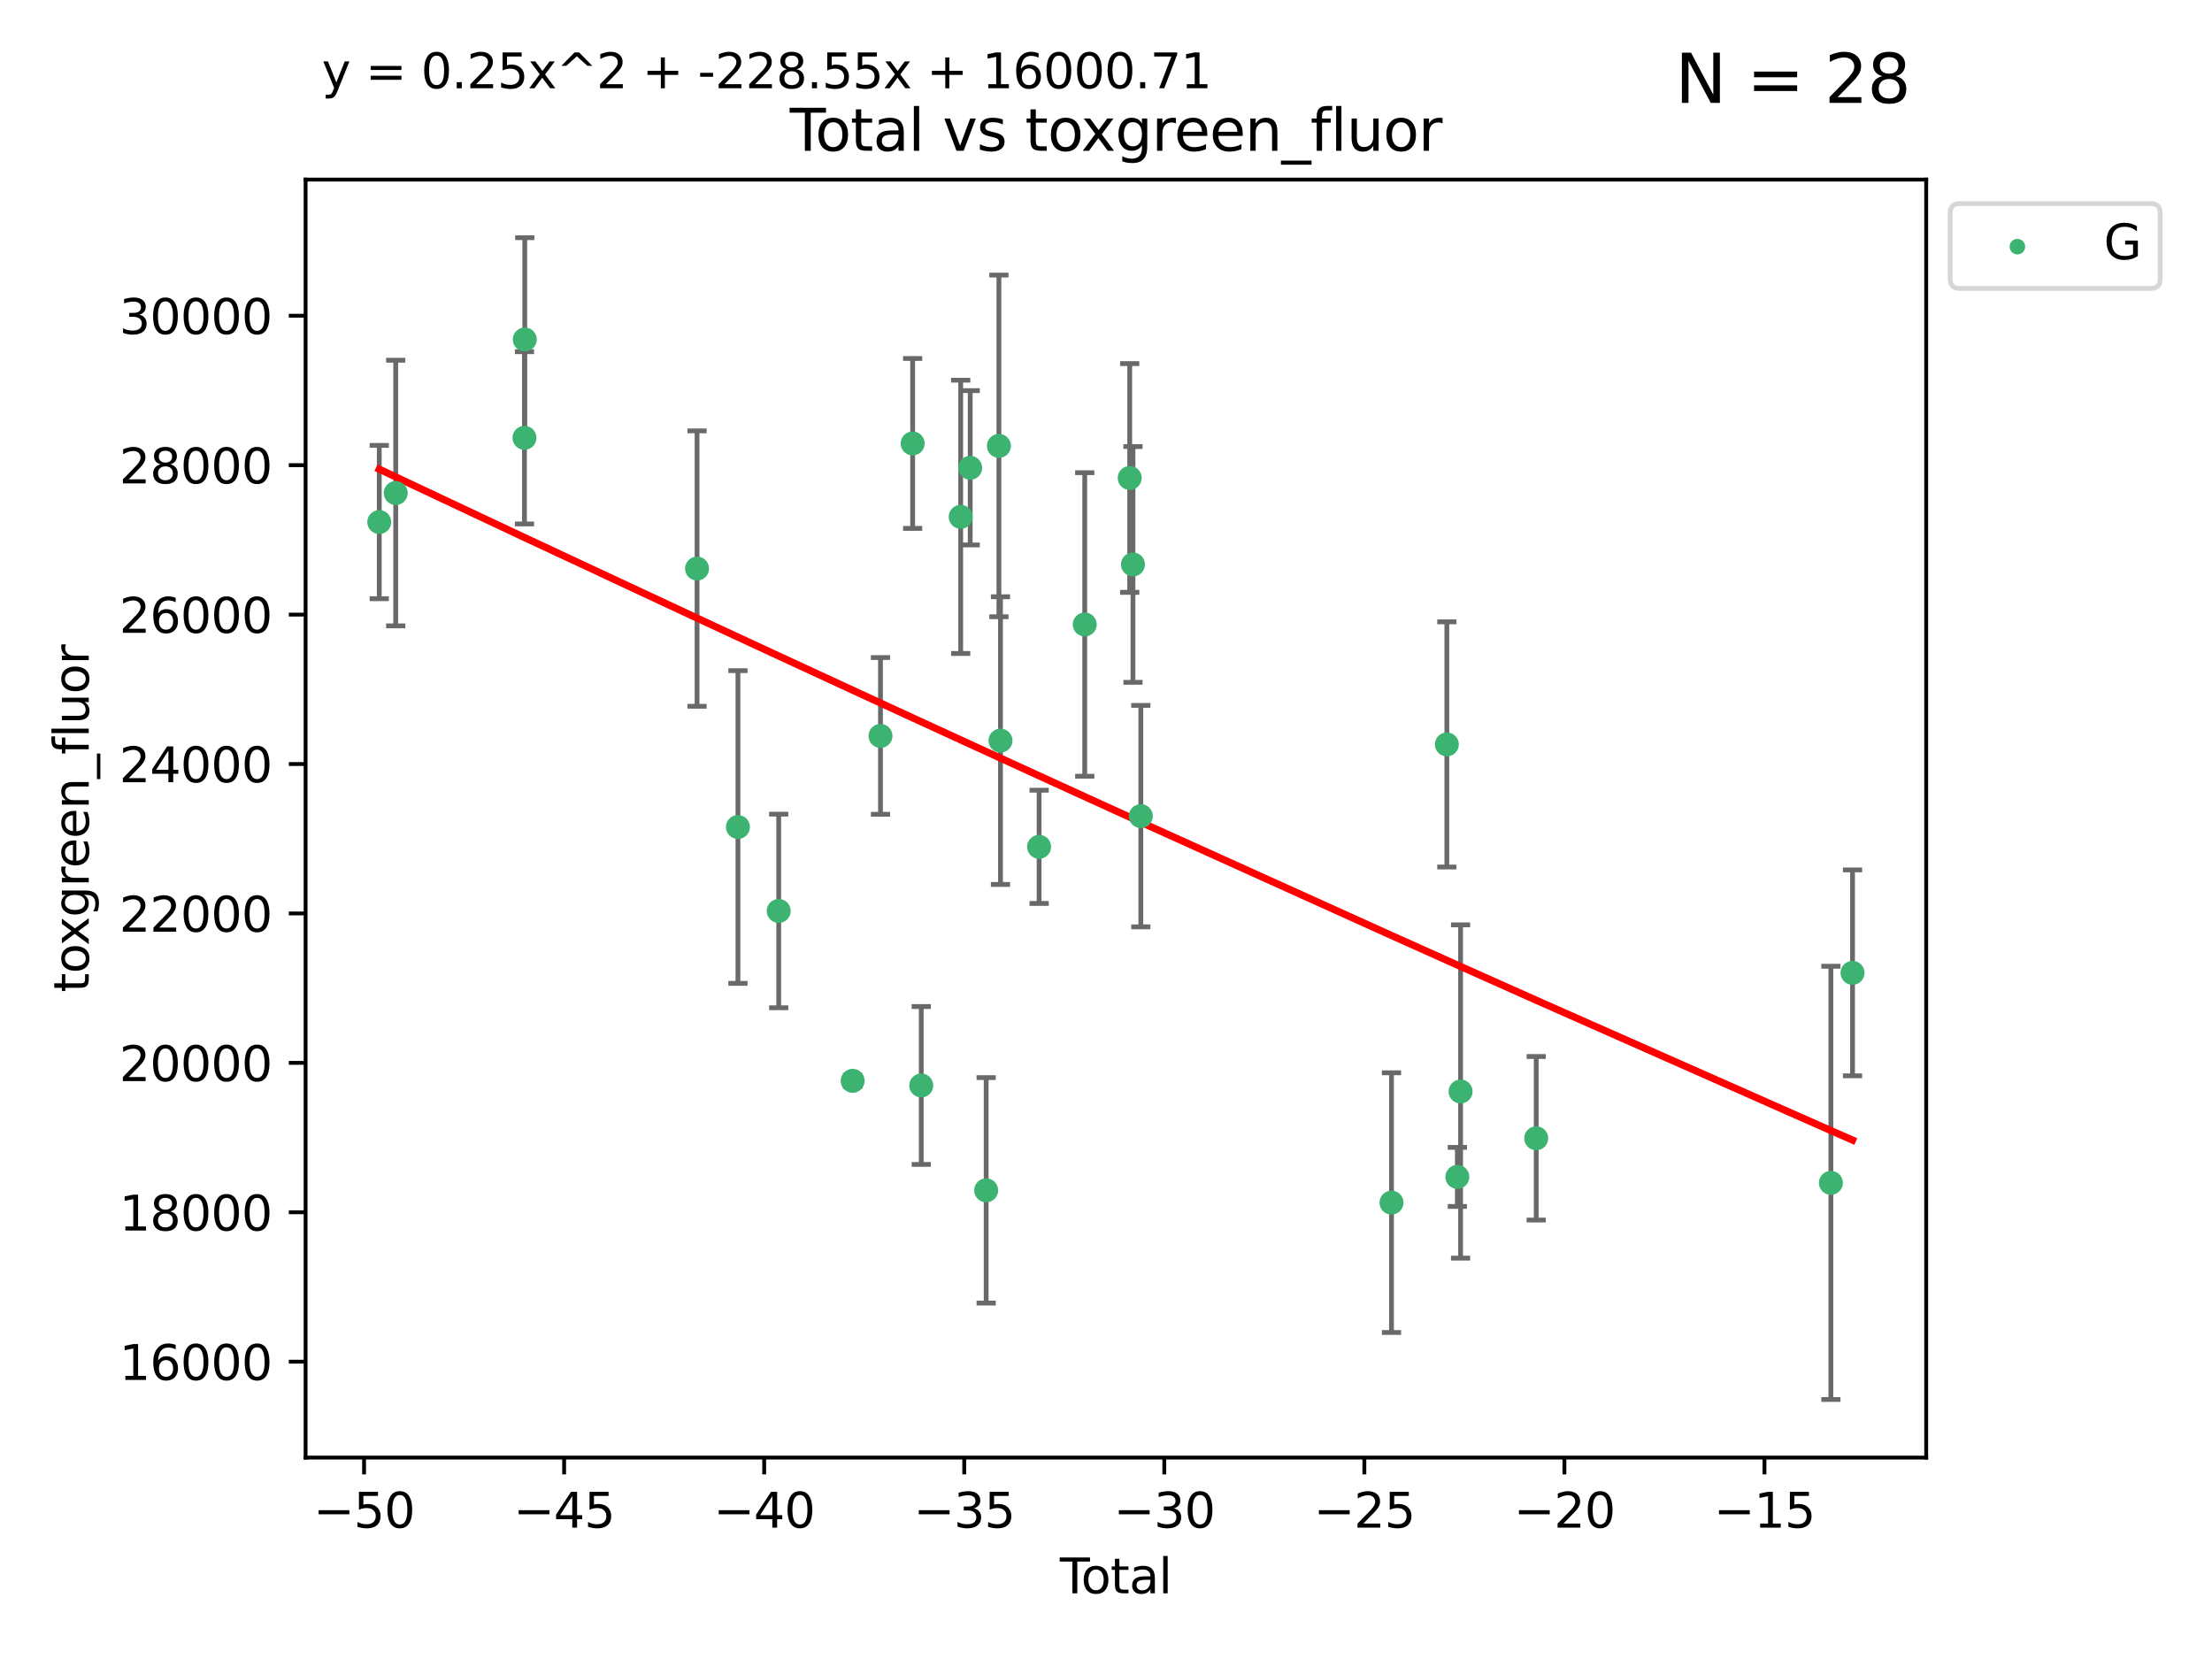 <?xml version="1.0" encoding="utf-8" standalone="no"?>
<!DOCTYPE svg PUBLIC "-//W3C//DTD SVG 1.1//EN"
  "http://www.w3.org/Graphics/SVG/1.1/DTD/svg11.dtd">
<svg xmlns:xlink="http://www.w3.org/1999/xlink" width="460.8pt" height="345.6pt" viewBox="0 0 460.8 345.6" xmlns="http://www.w3.org/2000/svg" version="1.1">
 <defs>
  <style type="text/css">*{stroke-linejoin: round; stroke-linecap: butt}</style>
 </defs>
 <g id="figure_1">
  <g id="patch_1">
   <path d="M 0 345.6 
L 460.8 345.6 
L 460.8 0 
L 0 0 
z
" style="fill: #ffffff"/>
  </g>
  <g id="axes_1">
   <g id="patch_2">
    <path d="M 63.661 303.64 
L 401.26 303.64 
L 401.26 37.411 
L 63.661 37.411 
z
" style="fill: #ffffff"/>
   </g>
   <g id="PathCollection_1">
    <defs>
     <path id="m635a82f7ab" d="M 0 1.118 
C 0.297 1.118 0.581 1 0.791 0.791 
C 1 0.581 1.118 0.297 1.118 0 
C 1.118 -0.297 1 -0.581 0.791 -0.791 
C 0.581 -1 0.297 -1.118 0 -1.118 
C -0.297 -1.118 -0.581 -1 -0.791 -0.791 
C -1 -0.581 -1.118 -0.297 -1.118 0 
C -1.118 0.297 -1 0.581 -0.791 0.791 
C -0.581 1 -0.297 1.118 0 1.118 
z
" style="stroke: #3cb371"/>
    </defs>
    <g clip-path="url(#pda24307e42)">
     <use xlink:href="#m635a82f7ab" x="79.007" y="108.753" style="fill: #3cb371; stroke: #3cb371"/>
     <use xlink:href="#m635a82f7ab" x="82.436" y="102.708" style="fill: #3cb371; stroke: #3cb371"/>
     <use xlink:href="#m635a82f7ab" x="109.256" y="91.207" style="fill: #3cb371; stroke: #3cb371"/>
     <use xlink:href="#m635a82f7ab" x="109.321" y="70.717" style="fill: #3cb371; stroke: #3cb371"/>
     <use xlink:href="#m635a82f7ab" x="145.208" y="118.444" style="fill: #3cb371; stroke: #3cb371"/>
     <use xlink:href="#m635a82f7ab" x="153.727" y="172.282" style="fill: #3cb371; stroke: #3cb371"/>
     <use xlink:href="#m635a82f7ab" x="162.219" y="189.771" style="fill: #3cb371; stroke: #3cb371"/>
     <use xlink:href="#m635a82f7ab" x="177.625" y="225.155" style="fill: #3cb371; stroke: #3cb371"/>
     <use xlink:href="#m635a82f7ab" x="183.421" y="153.307" style="fill: #3cb371; stroke: #3cb371"/>
     <use xlink:href="#m635a82f7ab" x="190.121" y="92.379" style="fill: #3cb371; stroke: #3cb371"/>
     <use xlink:href="#m635a82f7ab" x="191.914" y="226.125" style="fill: #3cb371; stroke: #3cb371"/>
     <use xlink:href="#m635a82f7ab" x="200.13" y="107.663" style="fill: #3cb371; stroke: #3cb371"/>
     <use xlink:href="#m635a82f7ab" x="202.111" y="97.452" style="fill: #3cb371; stroke: #3cb371"/>
     <use xlink:href="#m635a82f7ab" x="205.436" y="247.969" style="fill: #3cb371; stroke: #3cb371"/>
     <use xlink:href="#m635a82f7ab" x="208.092" y="92.888" style="fill: #3cb371; stroke: #3cb371"/>
     <use xlink:href="#m635a82f7ab" x="208.419" y="154.282" style="fill: #3cb371; stroke: #3cb371"/>
     <use xlink:href="#m635a82f7ab" x="216.463" y="176.409" style="fill: #3cb371; stroke: #3cb371"/>
     <use xlink:href="#m635a82f7ab" x="225.971" y="130.087" style="fill: #3cb371; stroke: #3cb371"/>
     <use xlink:href="#m635a82f7ab" x="235.339" y="99.57" style="fill: #3cb371; stroke: #3cb371"/>
     <use xlink:href="#m635a82f7ab" x="236.018" y="117.582" style="fill: #3cb371; stroke: #3cb371"/>
     <use xlink:href="#m635a82f7ab" x="237.656" y="170.012" style="fill: #3cb371; stroke: #3cb371"/>
     <use xlink:href="#m635a82f7ab" x="289.872" y="250.528" style="fill: #3cb371; stroke: #3cb371"/>
     <use xlink:href="#m635a82f7ab" x="301.406" y="155.076" style="fill: #3cb371; stroke: #3cb371"/>
     <use xlink:href="#m635a82f7ab" x="303.593" y="245.17" style="fill: #3cb371; stroke: #3cb371"/>
     <use xlink:href="#m635a82f7ab" x="304.266" y="227.377" style="fill: #3cb371; stroke: #3cb371"/>
     <use xlink:href="#m635a82f7ab" x="320.021" y="237.125" style="fill: #3cb371; stroke: #3cb371"/>
     <use xlink:href="#m635a82f7ab" x="381.406" y="246.414" style="fill: #3cb371; stroke: #3cb371"/>
     <use xlink:href="#m635a82f7ab" x="385.915" y="202.666" style="fill: #3cb371; stroke: #3cb371"/>
    </g>
   </g>
   <g id="matplotlib.axis_1">
    <g id="xtick_1">
     <g id="line2d_1">
      <defs>
       <path id="me9c5620daa" d="M 0 0 
L 0 3.5 
" style="stroke: #000000; stroke-width: 0.8"/>
      </defs>
      <g>
       <use xlink:href="#me9c5620daa" x="75.842" y="303.64" style="stroke: #000000; stroke-width: 0.8"/>
      </g>
     </g>
     <g id="text_1">
      <!-- −50 -->
      <g transform="translate(65.289 318.238)scale(0.1 -0.1)">
       <defs>
        <path id="DejaVuSans-2212" d="M 678 2272 
L 4684 2272 
L 4684 1741 
L 678 1741 
L 678 2272 
z
" transform="scale(0.016)"/>
        <path id="DejaVuSans-35" d="M 691 4666 
L 3169 4666 
L 3169 4134 
L 1269 4134 
L 1269 2991 
Q 1406 3038 1543 3061 
Q 1681 3084 1819 3084 
Q 2600 3084 3056 2656 
Q 3513 2228 3513 1497 
Q 3513 744 3044 326 
Q 2575 -91 1722 -91 
Q 1428 -91 1123 -41 
Q 819 9 494 109 
L 494 744 
Q 775 591 1075 516 
Q 1375 441 1709 441 
Q 2250 441 2565 725 
Q 2881 1009 2881 1497 
Q 2881 1984 2565 2268 
Q 2250 2553 1709 2553 
Q 1456 2553 1204 2497 
Q 953 2441 691 2322 
L 691 4666 
z
" transform="scale(0.016)"/>
        <path id="DejaVuSans-30" d="M 2034 4250 
Q 1547 4250 1301 3770 
Q 1056 3291 1056 2328 
Q 1056 1369 1301 889 
Q 1547 409 2034 409 
Q 2525 409 2770 889 
Q 3016 1369 3016 2328 
Q 3016 3291 2770 3770 
Q 2525 4250 2034 4250 
z
M 2034 4750 
Q 2819 4750 3233 4129 
Q 3647 3509 3647 2328 
Q 3647 1150 3233 529 
Q 2819 -91 2034 -91 
Q 1250 -91 836 529 
Q 422 1150 422 2328 
Q 422 3509 836 4129 
Q 1250 4750 2034 4750 
z
" transform="scale(0.016)"/>
       </defs>
       <use xlink:href="#DejaVuSans-2212"/>
       <use xlink:href="#DejaVuSans-35" x="83.789"/>
       <use xlink:href="#DejaVuSans-30" x="147.412"/>
      </g>
     </g>
    </g>
    <g id="xtick_2">
     <g id="line2d_2">
      <g>
       <use xlink:href="#me9c5620daa" x="117.517" y="303.64" style="stroke: #000000; stroke-width: 0.8"/>
      </g>
     </g>
     <g id="text_2">
      <!-- −45 -->
      <g transform="translate(106.965 318.238)scale(0.1 -0.1)">
       <defs>
        <path id="DejaVuSans-34" d="M 2419 4116 
L 825 1625 
L 2419 1625 
L 2419 4116 
z
M 2253 4666 
L 3047 4666 
L 3047 1625 
L 3713 1625 
L 3713 1100 
L 3047 1100 
L 3047 0 
L 2419 0 
L 2419 1100 
L 313 1100 
L 313 1709 
L 2253 4666 
z
" transform="scale(0.016)"/>
       </defs>
       <use xlink:href="#DejaVuSans-2212"/>
       <use xlink:href="#DejaVuSans-34" x="83.789"/>
       <use xlink:href="#DejaVuSans-35" x="147.412"/>
      </g>
     </g>
    </g>
    <g id="xtick_3">
     <g id="line2d_3">
      <g>
       <use xlink:href="#me9c5620daa" x="159.193" y="303.64" style="stroke: #000000; stroke-width: 0.8"/>
      </g>
     </g>
     <g id="text_3">
      <!-- −40 -->
      <g transform="translate(148.641 318.238)scale(0.1 -0.1)">
       <use xlink:href="#DejaVuSans-2212"/>
       <use xlink:href="#DejaVuSans-34" x="83.789"/>
       <use xlink:href="#DejaVuSans-30" x="147.412"/>
      </g>
     </g>
    </g>
    <g id="xtick_4">
     <g id="line2d_4">
      <g>
       <use xlink:href="#me9c5620daa" x="200.868" y="303.64" style="stroke: #000000; stroke-width: 0.8"/>
      </g>
     </g>
     <g id="text_4">
      <!-- −35 -->
      <g transform="translate(190.316 318.238)scale(0.1 -0.1)">
       <defs>
        <path id="DejaVuSans-33" d="M 2597 2516 
Q 3050 2419 3304 2112 
Q 3559 1806 3559 1356 
Q 3559 666 3084 287 
Q 2609 -91 1734 -91 
Q 1441 -91 1130 -33 
Q 819 25 488 141 
L 488 750 
Q 750 597 1062 519 
Q 1375 441 1716 441 
Q 2309 441 2620 675 
Q 2931 909 2931 1356 
Q 2931 1769 2642 2001 
Q 2353 2234 1838 2234 
L 1294 2234 
L 1294 2753 
L 1863 2753 
Q 2328 2753 2575 2939 
Q 2822 3125 2822 3475 
Q 2822 3834 2567 4026 
Q 2313 4219 1838 4219 
Q 1578 4219 1281 4162 
Q 984 4106 628 3988 
L 628 4550 
Q 988 4650 1302 4700 
Q 1616 4750 1894 4750 
Q 2613 4750 3031 4423 
Q 3450 4097 3450 3541 
Q 3450 3153 3228 2886 
Q 3006 2619 2597 2516 
z
" transform="scale(0.016)"/>
       </defs>
       <use xlink:href="#DejaVuSans-2212"/>
       <use xlink:href="#DejaVuSans-33" x="83.789"/>
       <use xlink:href="#DejaVuSans-35" x="147.412"/>
      </g>
     </g>
    </g>
    <g id="xtick_5">
     <g id="line2d_5">
      <g>
       <use xlink:href="#me9c5620daa" x="242.544" y="303.64" style="stroke: #000000; stroke-width: 0.8"/>
      </g>
     </g>
     <g id="text_5">
      <!-- −30 -->
      <g transform="translate(231.992 318.238)scale(0.1 -0.1)">
       <use xlink:href="#DejaVuSans-2212"/>
       <use xlink:href="#DejaVuSans-33" x="83.789"/>
       <use xlink:href="#DejaVuSans-30" x="147.412"/>
      </g>
     </g>
    </g>
    <g id="xtick_6">
     <g id="line2d_6">
      <g>
       <use xlink:href="#me9c5620daa" x="284.22" y="303.64" style="stroke: #000000; stroke-width: 0.8"/>
      </g>
     </g>
     <g id="text_6">
      <!-- −25 -->
      <g transform="translate(273.667 318.238)scale(0.1 -0.1)">
       <defs>
        <path id="DejaVuSans-32" d="M 1228 531 
L 3431 531 
L 3431 0 
L 469 0 
L 469 531 
Q 828 903 1448 1529 
Q 2069 2156 2228 2338 
Q 2531 2678 2651 2914 
Q 2772 3150 2772 3378 
Q 2772 3750 2511 3984 
Q 2250 4219 1831 4219 
Q 1534 4219 1204 4116 
Q 875 4013 500 3803 
L 500 4441 
Q 881 4594 1212 4672 
Q 1544 4750 1819 4750 
Q 2544 4750 2975 4387 
Q 3406 4025 3406 3419 
Q 3406 3131 3298 2873 
Q 3191 2616 2906 2266 
Q 2828 2175 2409 1742 
Q 1991 1309 1228 531 
z
" transform="scale(0.016)"/>
       </defs>
       <use xlink:href="#DejaVuSans-2212"/>
       <use xlink:href="#DejaVuSans-32" x="83.789"/>
       <use xlink:href="#DejaVuSans-35" x="147.412"/>
      </g>
     </g>
    </g>
    <g id="xtick_7">
     <g id="line2d_7">
      <g>
       <use xlink:href="#me9c5620daa" x="325.895" y="303.64" style="stroke: #000000; stroke-width: 0.8"/>
      </g>
     </g>
     <g id="text_7">
      <!-- −20 -->
      <g transform="translate(315.343 318.238)scale(0.1 -0.1)">
       <use xlink:href="#DejaVuSans-2212"/>
       <use xlink:href="#DejaVuSans-32" x="83.789"/>
       <use xlink:href="#DejaVuSans-30" x="147.412"/>
      </g>
     </g>
    </g>
    <g id="xtick_8">
     <g id="line2d_8">
      <g>
       <use xlink:href="#me9c5620daa" x="367.571" y="303.64" style="stroke: #000000; stroke-width: 0.8"/>
      </g>
     </g>
     <g id="text_8">
      <!-- −15 -->
      <g transform="translate(357.018 318.238)scale(0.1 -0.1)">
       <defs>
        <path id="DejaVuSans-31" d="M 794 531 
L 1825 531 
L 1825 4091 
L 703 3866 
L 703 4441 
L 1819 4666 
L 2450 4666 
L 2450 531 
L 3481 531 
L 3481 0 
L 794 0 
L 794 531 
z
" transform="scale(0.016)"/>
       </defs>
       <use xlink:href="#DejaVuSans-2212"/>
       <use xlink:href="#DejaVuSans-31" x="83.789"/>
       <use xlink:href="#DejaVuSans-35" x="147.412"/>
      </g>
     </g>
    </g>
    <g id="text_9">
     <!-- Total -->
     <g transform="translate(220.784 331.917)scale(0.1 -0.1)">
      <defs>
       <path id="DejaVuSans-54" d="M -19 4666 
L 3928 4666 
L 3928 4134 
L 2272 4134 
L 2272 0 
L 1638 0 
L 1638 4134 
L -19 4134 
L -19 4666 
z
" transform="scale(0.016)"/>
       <path id="DejaVuSans-6f" d="M 1959 3097 
Q 1497 3097 1228 2736 
Q 959 2375 959 1747 
Q 959 1119 1226 758 
Q 1494 397 1959 397 
Q 2419 397 2687 759 
Q 2956 1122 2956 1747 
Q 2956 2369 2687 2733 
Q 2419 3097 1959 3097 
z
M 1959 3584 
Q 2709 3584 3137 3096 
Q 3566 2609 3566 1747 
Q 3566 888 3137 398 
Q 2709 -91 1959 -91 
Q 1206 -91 779 398 
Q 353 888 353 1747 
Q 353 2609 779 3096 
Q 1206 3584 1959 3584 
z
" transform="scale(0.016)"/>
       <path id="DejaVuSans-74" d="M 1172 4494 
L 1172 3500 
L 2356 3500 
L 2356 3053 
L 1172 3053 
L 1172 1153 
Q 1172 725 1289 603 
Q 1406 481 1766 481 
L 2356 481 
L 2356 0 
L 1766 0 
Q 1100 0 847 248 
Q 594 497 594 1153 
L 594 3053 
L 172 3053 
L 172 3500 
L 594 3500 
L 594 4494 
L 1172 4494 
z
" transform="scale(0.016)"/>
       <path id="DejaVuSans-61" d="M 2194 1759 
Q 1497 1759 1228 1600 
Q 959 1441 959 1056 
Q 959 750 1161 570 
Q 1363 391 1709 391 
Q 2188 391 2477 730 
Q 2766 1069 2766 1631 
L 2766 1759 
L 2194 1759 
z
M 3341 1997 
L 3341 0 
L 2766 0 
L 2766 531 
Q 2569 213 2275 61 
Q 1981 -91 1556 -91 
Q 1019 -91 701 211 
Q 384 513 384 1019 
Q 384 1609 779 1909 
Q 1175 2209 1959 2209 
L 2766 2209 
L 2766 2266 
Q 2766 2663 2505 2880 
Q 2244 3097 1772 3097 
Q 1472 3097 1187 3025 
Q 903 2953 641 2809 
L 641 3341 
Q 956 3463 1253 3523 
Q 1550 3584 1831 3584 
Q 2591 3584 2966 3190 
Q 3341 2797 3341 1997 
z
" transform="scale(0.016)"/>
       <path id="DejaVuSans-6c" d="M 603 4863 
L 1178 4863 
L 1178 0 
L 603 0 
L 603 4863 
z
" transform="scale(0.016)"/>
      </defs>
      <use xlink:href="#DejaVuSans-54"/>
      <use xlink:href="#DejaVuSans-6f" x="44.084"/>
      <use xlink:href="#DejaVuSans-74" x="105.266"/>
      <use xlink:href="#DejaVuSans-61" x="144.475"/>
      <use xlink:href="#DejaVuSans-6c" x="205.754"/>
     </g>
    </g>
   </g>
   <g id="matplotlib.axis_2">
    <g id="ytick_1">
     <g id="line2d_9">
      <defs>
       <path id="m18ad0f8d1d" d="M 0 0 
L -3.5 0 
" style="stroke: #000000; stroke-width: 0.8"/>
      </defs>
      <g>
       <use xlink:href="#m18ad0f8d1d" x="63.661" y="283.667" style="stroke: #000000; stroke-width: 0.8"/>
      </g>
     </g>
     <g id="text_10">
      <!-- 16000 -->
      <g transform="translate(24.849 287.466)scale(0.1 -0.1)">
       <defs>
        <path id="DejaVuSans-36" d="M 2113 2584 
Q 1688 2584 1439 2293 
Q 1191 2003 1191 1497 
Q 1191 994 1439 701 
Q 1688 409 2113 409 
Q 2538 409 2786 701 
Q 3034 994 3034 1497 
Q 3034 2003 2786 2293 
Q 2538 2584 2113 2584 
z
M 3366 4563 
L 3366 3988 
Q 3128 4100 2886 4159 
Q 2644 4219 2406 4219 
Q 1781 4219 1451 3797 
Q 1122 3375 1075 2522 
Q 1259 2794 1537 2939 
Q 1816 3084 2150 3084 
Q 2853 3084 3261 2657 
Q 3669 2231 3669 1497 
Q 3669 778 3244 343 
Q 2819 -91 2113 -91 
Q 1303 -91 875 529 
Q 447 1150 447 2328 
Q 447 3434 972 4092 
Q 1497 4750 2381 4750 
Q 2619 4750 2861 4703 
Q 3103 4656 3366 4563 
z
" transform="scale(0.016)"/>
       </defs>
       <use xlink:href="#DejaVuSans-31"/>
       <use xlink:href="#DejaVuSans-36" x="63.623"/>
       <use xlink:href="#DejaVuSans-30" x="127.246"/>
       <use xlink:href="#DejaVuSans-30" x="190.869"/>
       <use xlink:href="#DejaVuSans-30" x="254.492"/>
      </g>
     </g>
    </g>
    <g id="ytick_2">
     <g id="line2d_10">
      <g>
       <use xlink:href="#m18ad0f8d1d" x="63.661" y="252.539" style="stroke: #000000; stroke-width: 0.8"/>
      </g>
     </g>
     <g id="text_11">
      <!-- 18000 -->
      <g transform="translate(24.849 256.339)scale(0.1 -0.1)">
       <defs>
        <path id="DejaVuSans-38" d="M 2034 2216 
Q 1584 2216 1326 1975 
Q 1069 1734 1069 1313 
Q 1069 891 1326 650 
Q 1584 409 2034 409 
Q 2484 409 2743 651 
Q 3003 894 3003 1313 
Q 3003 1734 2745 1975 
Q 2488 2216 2034 2216 
z
M 1403 2484 
Q 997 2584 770 2862 
Q 544 3141 544 3541 
Q 544 4100 942 4425 
Q 1341 4750 2034 4750 
Q 2731 4750 3128 4425 
Q 3525 4100 3525 3541 
Q 3525 3141 3298 2862 
Q 3072 2584 2669 2484 
Q 3125 2378 3379 2068 
Q 3634 1759 3634 1313 
Q 3634 634 3220 271 
Q 2806 -91 2034 -91 
Q 1263 -91 848 271 
Q 434 634 434 1313 
Q 434 1759 690 2068 
Q 947 2378 1403 2484 
z
M 1172 3481 
Q 1172 3119 1398 2916 
Q 1625 2713 2034 2713 
Q 2441 2713 2670 2916 
Q 2900 3119 2900 3481 
Q 2900 3844 2670 4047 
Q 2441 4250 2034 4250 
Q 1625 4250 1398 4047 
Q 1172 3844 1172 3481 
z
" transform="scale(0.016)"/>
       </defs>
       <use xlink:href="#DejaVuSans-31"/>
       <use xlink:href="#DejaVuSans-38" x="63.623"/>
       <use xlink:href="#DejaVuSans-30" x="127.246"/>
       <use xlink:href="#DejaVuSans-30" x="190.869"/>
       <use xlink:href="#DejaVuSans-30" x="254.492"/>
      </g>
     </g>
    </g>
    <g id="ytick_3">
     <g id="line2d_11">
      <g>
       <use xlink:href="#m18ad0f8d1d" x="63.661" y="221.412" style="stroke: #000000; stroke-width: 0.8"/>
      </g>
     </g>
     <g id="text_12">
      <!-- 20000 -->
      <g transform="translate(24.849 225.211)scale(0.1 -0.1)">
       <use xlink:href="#DejaVuSans-32"/>
       <use xlink:href="#DejaVuSans-30" x="63.623"/>
       <use xlink:href="#DejaVuSans-30" x="127.246"/>
       <use xlink:href="#DejaVuSans-30" x="190.869"/>
       <use xlink:href="#DejaVuSans-30" x="254.492"/>
      </g>
     </g>
    </g>
    <g id="ytick_4">
     <g id="line2d_12">
      <g>
       <use xlink:href="#m18ad0f8d1d" x="63.661" y="190.285" style="stroke: #000000; stroke-width: 0.8"/>
      </g>
     </g>
     <g id="text_13">
      <!-- 22000 -->
      <g transform="translate(24.849 194.084)scale(0.1 -0.1)">
       <use xlink:href="#DejaVuSans-32"/>
       <use xlink:href="#DejaVuSans-32" x="63.623"/>
       <use xlink:href="#DejaVuSans-30" x="127.246"/>
       <use xlink:href="#DejaVuSans-30" x="190.869"/>
       <use xlink:href="#DejaVuSans-30" x="254.492"/>
      </g>
     </g>
    </g>
    <g id="ytick_5">
     <g id="line2d_13">
      <g>
       <use xlink:href="#m18ad0f8d1d" x="63.661" y="159.157" style="stroke: #000000; stroke-width: 0.8"/>
      </g>
     </g>
     <g id="text_14">
      <!-- 24000 -->
      <g transform="translate(24.849 162.957)scale(0.1 -0.1)">
       <use xlink:href="#DejaVuSans-32"/>
       <use xlink:href="#DejaVuSans-34" x="63.623"/>
       <use xlink:href="#DejaVuSans-30" x="127.246"/>
       <use xlink:href="#DejaVuSans-30" x="190.869"/>
       <use xlink:href="#DejaVuSans-30" x="254.492"/>
      </g>
     </g>
    </g>
    <g id="ytick_6">
     <g id="line2d_14">
      <g>
       <use xlink:href="#m18ad0f8d1d" x="63.661" y="128.03" style="stroke: #000000; stroke-width: 0.8"/>
      </g>
     </g>
     <g id="text_15">
      <!-- 26000 -->
      <g transform="translate(24.849 131.829)scale(0.1 -0.1)">
       <use xlink:href="#DejaVuSans-32"/>
       <use xlink:href="#DejaVuSans-36" x="63.623"/>
       <use xlink:href="#DejaVuSans-30" x="127.246"/>
       <use xlink:href="#DejaVuSans-30" x="190.869"/>
       <use xlink:href="#DejaVuSans-30" x="254.492"/>
      </g>
     </g>
    </g>
    <g id="ytick_7">
     <g id="line2d_15">
      <g>
       <use xlink:href="#m18ad0f8d1d" x="63.661" y="96.903" style="stroke: #000000; stroke-width: 0.8"/>
      </g>
     </g>
     <g id="text_16">
      <!-- 28000 -->
      <g transform="translate(24.849 100.702)scale(0.1 -0.1)">
       <use xlink:href="#DejaVuSans-32"/>
       <use xlink:href="#DejaVuSans-38" x="63.623"/>
       <use xlink:href="#DejaVuSans-30" x="127.246"/>
       <use xlink:href="#DejaVuSans-30" x="190.869"/>
       <use xlink:href="#DejaVuSans-30" x="254.492"/>
      </g>
     </g>
    </g>
    <g id="ytick_8">
     <g id="line2d_16">
      <g>
       <use xlink:href="#m18ad0f8d1d" x="63.661" y="65.775" style="stroke: #000000; stroke-width: 0.8"/>
      </g>
     </g>
     <g id="text_17">
      <!-- 30000 -->
      <g transform="translate(24.849 69.575)scale(0.1 -0.1)">
       <use xlink:href="#DejaVuSans-33"/>
       <use xlink:href="#DejaVuSans-30" x="63.623"/>
       <use xlink:href="#DejaVuSans-30" x="127.246"/>
       <use xlink:href="#DejaVuSans-30" x="190.869"/>
       <use xlink:href="#DejaVuSans-30" x="254.492"/>
      </g>
     </g>
    </g>
    <g id="text_18">
     <!-- toxgreen_fluor -->
     <g transform="translate(18.491 206.72)rotate(-90)scale(0.1 -0.1)">
      <defs>
       <path id="DejaVuSans-78" d="M 3513 3500 
L 2247 1797 
L 3578 0 
L 2900 0 
L 1881 1375 
L 863 0 
L 184 0 
L 1544 1831 
L 300 3500 
L 978 3500 
L 1906 2253 
L 2834 3500 
L 3513 3500 
z
" transform="scale(0.016)"/>
       <path id="DejaVuSans-67" d="M 2906 1791 
Q 2906 2416 2648 2759 
Q 2391 3103 1925 3103 
Q 1463 3103 1205 2759 
Q 947 2416 947 1791 
Q 947 1169 1205 825 
Q 1463 481 1925 481 
Q 2391 481 2648 825 
Q 2906 1169 2906 1791 
z
M 3481 434 
Q 3481 -459 3084 -895 
Q 2688 -1331 1869 -1331 
Q 1566 -1331 1297 -1286 
Q 1028 -1241 775 -1147 
L 775 -588 
Q 1028 -725 1275 -790 
Q 1522 -856 1778 -856 
Q 2344 -856 2625 -561 
Q 2906 -266 2906 331 
L 2906 616 
Q 2728 306 2450 153 
Q 2172 0 1784 0 
Q 1141 0 747 490 
Q 353 981 353 1791 
Q 353 2603 747 3093 
Q 1141 3584 1784 3584 
Q 2172 3584 2450 3431 
Q 2728 3278 2906 2969 
L 2906 3500 
L 3481 3500 
L 3481 434 
z
" transform="scale(0.016)"/>
       <path id="DejaVuSans-72" d="M 2631 2963 
Q 2534 3019 2420 3045 
Q 2306 3072 2169 3072 
Q 1681 3072 1420 2755 
Q 1159 2438 1159 1844 
L 1159 0 
L 581 0 
L 581 3500 
L 1159 3500 
L 1159 2956 
Q 1341 3275 1631 3429 
Q 1922 3584 2338 3584 
Q 2397 3584 2469 3576 
Q 2541 3569 2628 3553 
L 2631 2963 
z
" transform="scale(0.016)"/>
       <path id="DejaVuSans-65" d="M 3597 1894 
L 3597 1613 
L 953 1613 
Q 991 1019 1311 708 
Q 1631 397 2203 397 
Q 2534 397 2845 478 
Q 3156 559 3463 722 
L 3463 178 
Q 3153 47 2828 -22 
Q 2503 -91 2169 -91 
Q 1331 -91 842 396 
Q 353 884 353 1716 
Q 353 2575 817 3079 
Q 1281 3584 2069 3584 
Q 2775 3584 3186 3129 
Q 3597 2675 3597 1894 
z
M 3022 2063 
Q 3016 2534 2758 2815 
Q 2500 3097 2075 3097 
Q 1594 3097 1305 2825 
Q 1016 2553 972 2059 
L 3022 2063 
z
" transform="scale(0.016)"/>
       <path id="DejaVuSans-6e" d="M 3513 2113 
L 3513 0 
L 2938 0 
L 2938 2094 
Q 2938 2591 2744 2837 
Q 2550 3084 2163 3084 
Q 1697 3084 1428 2787 
Q 1159 2491 1159 1978 
L 1159 0 
L 581 0 
L 581 3500 
L 1159 3500 
L 1159 2956 
Q 1366 3272 1645 3428 
Q 1925 3584 2291 3584 
Q 2894 3584 3203 3211 
Q 3513 2838 3513 2113 
z
" transform="scale(0.016)"/>
       <path id="DejaVuSans-5f" d="M 3263 -1063 
L 3263 -1509 
L -63 -1509 
L -63 -1063 
L 3263 -1063 
z
" transform="scale(0.016)"/>
       <path id="DejaVuSans-66" d="M 2375 4863 
L 2375 4384 
L 1825 4384 
Q 1516 4384 1395 4259 
Q 1275 4134 1275 3809 
L 1275 3500 
L 2222 3500 
L 2222 3053 
L 1275 3053 
L 1275 0 
L 697 0 
L 697 3053 
L 147 3053 
L 147 3500 
L 697 3500 
L 697 3744 
Q 697 4328 969 4595 
Q 1241 4863 1831 4863 
L 2375 4863 
z
" transform="scale(0.016)"/>
       <path id="DejaVuSans-75" d="M 544 1381 
L 544 3500 
L 1119 3500 
L 1119 1403 
Q 1119 906 1312 657 
Q 1506 409 1894 409 
Q 2359 409 2629 706 
Q 2900 1003 2900 1516 
L 2900 3500 
L 3475 3500 
L 3475 0 
L 2900 0 
L 2900 538 
Q 2691 219 2414 64 
Q 2138 -91 1772 -91 
Q 1169 -91 856 284 
Q 544 659 544 1381 
z
M 1991 3584 
L 1991 3584 
z
" transform="scale(0.016)"/>
      </defs>
      <use xlink:href="#DejaVuSans-74"/>
      <use xlink:href="#DejaVuSans-6f" x="39.209"/>
      <use xlink:href="#DejaVuSans-78" x="97.266"/>
      <use xlink:href="#DejaVuSans-67" x="156.445"/>
      <use xlink:href="#DejaVuSans-72" x="219.922"/>
      <use xlink:href="#DejaVuSans-65" x="258.785"/>
      <use xlink:href="#DejaVuSans-65" x="320.309"/>
      <use xlink:href="#DejaVuSans-6e" x="381.832"/>
      <use xlink:href="#DejaVuSans-5f" x="445.211"/>
      <use xlink:href="#DejaVuSans-66" x="495.211"/>
      <use xlink:href="#DejaVuSans-6c" x="530.416"/>
      <use xlink:href="#DejaVuSans-75" x="558.199"/>
      <use xlink:href="#DejaVuSans-6f" x="621.578"/>
      <use xlink:href="#DejaVuSans-72" x="682.76"/>
     </g>
    </g>
   </g>
   <g id="LineCollection_1">
    <path d="M 79.007 124.723 
L 79.007 92.783 
" clip-path="url(#pda24307e42)" style="fill: none; stroke: #696969"/>
    <path d="M 82.436 130.376 
L 82.436 75.041 
" clip-path="url(#pda24307e42)" style="fill: none; stroke: #696969"/>
    <path d="M 109.256 109.147 
L 109.256 73.268 
" clip-path="url(#pda24307e42)" style="fill: none; stroke: #696969"/>
    <path d="M 109.321 91.922 
L 109.321 49.513 
" clip-path="url(#pda24307e42)" style="fill: none; stroke: #696969"/>
    <path d="M 145.208 147.126 
L 145.208 89.762 
" clip-path="url(#pda24307e42)" style="fill: none; stroke: #696969"/>
    <path d="M 153.727 204.854 
L 153.727 139.71 
" clip-path="url(#pda24307e42)" style="fill: none; stroke: #696969"/>
    <path d="M 162.219 209.936 
L 162.219 169.606 
" clip-path="url(#pda24307e42)" style="fill: none; stroke: #696969"/>
    <path d="M 177.625 226.32 
L 177.625 223.991 
" clip-path="url(#pda24307e42)" style="fill: none; stroke: #696969"/>
    <path d="M 183.421 169.633 
L 183.421 136.98 
" clip-path="url(#pda24307e42)" style="fill: none; stroke: #696969"/>
    <path d="M 190.121 110.076 
L 190.121 74.682 
" clip-path="url(#pda24307e42)" style="fill: none; stroke: #696969"/>
    <path d="M 191.914 242.568 
L 191.914 209.683 
" clip-path="url(#pda24307e42)" style="fill: none; stroke: #696969"/>
    <path d="M 200.13 136.125 
L 200.13 79.201 
" clip-path="url(#pda24307e42)" style="fill: none; stroke: #696969"/>
    <path d="M 202.111 113.526 
L 202.111 81.378 
" clip-path="url(#pda24307e42)" style="fill: none; stroke: #696969"/>
    <path d="M 205.436 271.454 
L 205.436 224.484 
" clip-path="url(#pda24307e42)" style="fill: none; stroke: #696969"/>
    <path d="M 208.092 128.476 
L 208.092 57.301 
" clip-path="url(#pda24307e42)" style="fill: none; stroke: #696969"/>
    <path d="M 208.419 184.245 
L 208.419 124.318 
" clip-path="url(#pda24307e42)" style="fill: none; stroke: #696969"/>
    <path d="M 216.463 188.203 
L 216.463 164.615 
" clip-path="url(#pda24307e42)" style="fill: none; stroke: #696969"/>
    <path d="M 225.971 161.702 
L 225.971 98.471 
" clip-path="url(#pda24307e42)" style="fill: none; stroke: #696969"/>
    <path d="M 235.339 123.397 
L 235.339 75.743 
" clip-path="url(#pda24307e42)" style="fill: none; stroke: #696969"/>
    <path d="M 236.018 142.141 
L 236.018 93.024 
" clip-path="url(#pda24307e42)" style="fill: none; stroke: #696969"/>
    <path d="M 237.656 193.081 
L 237.656 146.944 
" clip-path="url(#pda24307e42)" style="fill: none; stroke: #696969"/>
    <path d="M 289.872 277.577 
L 289.872 223.48 
" clip-path="url(#pda24307e42)" style="fill: none; stroke: #696969"/>
    <path d="M 301.406 180.613 
L 301.406 129.539 
" clip-path="url(#pda24307e42)" style="fill: none; stroke: #696969"/>
    <path d="M 303.593 251.322 
L 303.593 239.017 
" clip-path="url(#pda24307e42)" style="fill: none; stroke: #696969"/>
    <path d="M 304.266 262.092 
L 304.266 192.663 
" clip-path="url(#pda24307e42)" style="fill: none; stroke: #696969"/>
    <path d="M 320.021 254.16 
L 320.021 220.09 
" clip-path="url(#pda24307e42)" style="fill: none; stroke: #696969"/>
    <path d="M 381.406 291.539 
L 381.406 201.289 
" clip-path="url(#pda24307e42)" style="fill: none; stroke: #696969"/>
    <path d="M 385.915 224.118 
L 385.915 181.214 
" clip-path="url(#pda24307e42)" style="fill: none; stroke: #696969"/>
   </g>
   <g id="line2d_17">
    <defs>
     <path id="m89a043290d" d="M 2 0 
L -2 -0 
" style="stroke: #696969"/>
    </defs>
    <g clip-path="url(#pda24307e42)">
     <use xlink:href="#m89a043290d" x="79.007" y="124.723" style="fill: #696969; stroke: #696969"/>
     <use xlink:href="#m89a043290d" x="82.436" y="130.376" style="fill: #696969; stroke: #696969"/>
     <use xlink:href="#m89a043290d" x="109.256" y="109.147" style="fill: #696969; stroke: #696969"/>
     <use xlink:href="#m89a043290d" x="109.321" y="91.922" style="fill: #696969; stroke: #696969"/>
     <use xlink:href="#m89a043290d" x="145.208" y="147.126" style="fill: #696969; stroke: #696969"/>
     <use xlink:href="#m89a043290d" x="153.727" y="204.854" style="fill: #696969; stroke: #696969"/>
     <use xlink:href="#m89a043290d" x="162.219" y="209.936" style="fill: #696969; stroke: #696969"/>
     <use xlink:href="#m89a043290d" x="177.625" y="226.32" style="fill: #696969; stroke: #696969"/>
     <use xlink:href="#m89a043290d" x="183.421" y="169.633" style="fill: #696969; stroke: #696969"/>
     <use xlink:href="#m89a043290d" x="190.121" y="110.076" style="fill: #696969; stroke: #696969"/>
     <use xlink:href="#m89a043290d" x="191.914" y="242.568" style="fill: #696969; stroke: #696969"/>
     <use xlink:href="#m89a043290d" x="200.13" y="136.125" style="fill: #696969; stroke: #696969"/>
     <use xlink:href="#m89a043290d" x="202.111" y="113.526" style="fill: #696969; stroke: #696969"/>
     <use xlink:href="#m89a043290d" x="205.436" y="271.454" style="fill: #696969; stroke: #696969"/>
     <use xlink:href="#m89a043290d" x="208.092" y="128.476" style="fill: #696969; stroke: #696969"/>
     <use xlink:href="#m89a043290d" x="208.419" y="184.245" style="fill: #696969; stroke: #696969"/>
     <use xlink:href="#m89a043290d" x="216.463" y="188.203" style="fill: #696969; stroke: #696969"/>
     <use xlink:href="#m89a043290d" x="225.971" y="161.702" style="fill: #696969; stroke: #696969"/>
     <use xlink:href="#m89a043290d" x="235.339" y="123.397" style="fill: #696969; stroke: #696969"/>
     <use xlink:href="#m89a043290d" x="236.018" y="142.141" style="fill: #696969; stroke: #696969"/>
     <use xlink:href="#m89a043290d" x="237.656" y="193.081" style="fill: #696969; stroke: #696969"/>
     <use xlink:href="#m89a043290d" x="289.872" y="277.577" style="fill: #696969; stroke: #696969"/>
     <use xlink:href="#m89a043290d" x="301.406" y="180.613" style="fill: #696969; stroke: #696969"/>
     <use xlink:href="#m89a043290d" x="303.593" y="251.322" style="fill: #696969; stroke: #696969"/>
     <use xlink:href="#m89a043290d" x="304.266" y="262.092" style="fill: #696969; stroke: #696969"/>
     <use xlink:href="#m89a043290d" x="320.021" y="254.16" style="fill: #696969; stroke: #696969"/>
     <use xlink:href="#m89a043290d" x="381.406" y="291.539" style="fill: #696969; stroke: #696969"/>
     <use xlink:href="#m89a043290d" x="385.915" y="224.118" style="fill: #696969; stroke: #696969"/>
    </g>
   </g>
   <g id="line2d_18">
    <g clip-path="url(#pda24307e42)">
     <use xlink:href="#m89a043290d" x="79.007" y="92.783" style="fill: #696969; stroke: #696969"/>
     <use xlink:href="#m89a043290d" x="82.436" y="75.041" style="fill: #696969; stroke: #696969"/>
     <use xlink:href="#m89a043290d" x="109.256" y="73.268" style="fill: #696969; stroke: #696969"/>
     <use xlink:href="#m89a043290d" x="109.321" y="49.513" style="fill: #696969; stroke: #696969"/>
     <use xlink:href="#m89a043290d" x="145.208" y="89.762" style="fill: #696969; stroke: #696969"/>
     <use xlink:href="#m89a043290d" x="153.727" y="139.71" style="fill: #696969; stroke: #696969"/>
     <use xlink:href="#m89a043290d" x="162.219" y="169.606" style="fill: #696969; stroke: #696969"/>
     <use xlink:href="#m89a043290d" x="177.625" y="223.991" style="fill: #696969; stroke: #696969"/>
     <use xlink:href="#m89a043290d" x="183.421" y="136.98" style="fill: #696969; stroke: #696969"/>
     <use xlink:href="#m89a043290d" x="190.121" y="74.682" style="fill: #696969; stroke: #696969"/>
     <use xlink:href="#m89a043290d" x="191.914" y="209.683" style="fill: #696969; stroke: #696969"/>
     <use xlink:href="#m89a043290d" x="200.13" y="79.201" style="fill: #696969; stroke: #696969"/>
     <use xlink:href="#m89a043290d" x="202.111" y="81.378" style="fill: #696969; stroke: #696969"/>
     <use xlink:href="#m89a043290d" x="205.436" y="224.484" style="fill: #696969; stroke: #696969"/>
     <use xlink:href="#m89a043290d" x="208.092" y="57.301" style="fill: #696969; stroke: #696969"/>
     <use xlink:href="#m89a043290d" x="208.419" y="124.318" style="fill: #696969; stroke: #696969"/>
     <use xlink:href="#m89a043290d" x="216.463" y="164.615" style="fill: #696969; stroke: #696969"/>
     <use xlink:href="#m89a043290d" x="225.971" y="98.471" style="fill: #696969; stroke: #696969"/>
     <use xlink:href="#m89a043290d" x="235.339" y="75.743" style="fill: #696969; stroke: #696969"/>
     <use xlink:href="#m89a043290d" x="236.018" y="93.024" style="fill: #696969; stroke: #696969"/>
     <use xlink:href="#m89a043290d" x="237.656" y="146.944" style="fill: #696969; stroke: #696969"/>
     <use xlink:href="#m89a043290d" x="289.872" y="223.48" style="fill: #696969; stroke: #696969"/>
     <use xlink:href="#m89a043290d" x="301.406" y="129.539" style="fill: #696969; stroke: #696969"/>
     <use xlink:href="#m89a043290d" x="303.593" y="239.017" style="fill: #696969; stroke: #696969"/>
     <use xlink:href="#m89a043290d" x="304.266" y="192.663" style="fill: #696969; stroke: #696969"/>
     <use xlink:href="#m89a043290d" x="320.021" y="220.09" style="fill: #696969; stroke: #696969"/>
     <use xlink:href="#m89a043290d" x="381.406" y="201.289" style="fill: #696969; stroke: #696969"/>
     <use xlink:href="#m89a043290d" x="385.915" y="181.214" style="fill: #696969; stroke: #696969"/>
    </g>
   </g>
   <g id="line2d_19">
    <path d="M 79.007 97.739 
L 82.436 99.357 
L 109.256 111.975 
L 109.321 112.005 
L 145.208 128.763 
L 153.727 132.72 
L 162.219 136.657 
L 177.625 143.779 
L 183.421 146.451 
L 190.121 149.536 
L 191.914 150.361 
L 200.13 154.135 
L 202.111 155.045 
L 205.436 156.569 
L 208.092 157.786 
L 208.419 157.936 
L 216.463 161.617 
L 225.971 165.959 
L 235.339 170.226 
L 236.018 170.536 
L 237.656 171.281 
L 289.872 194.879 
L 301.406 200.051 
L 303.593 201.03 
L 304.266 201.332 
L 320.021 208.368 
L 381.406 235.523 
L 385.915 237.501 
" clip-path="url(#pda24307e42)" style="fill: none; stroke: #ff0000; stroke-width: 1.5; stroke-linecap: square"/>
   </g>
   <g id="line2d_20">
    <defs>
     <path id="m9ff22d2fdd" d="M 0 2 
C 0.53 2 1.039 1.789 1.414 1.414 
C 1.789 1.039 2 0.53 2 0 
C 2 -0.53 1.789 -1.039 1.414 -1.414 
C 1.039 -1.789 0.53 -2 0 -2 
C -0.53 -2 -1.039 -1.789 -1.414 -1.414 
C -1.789 -1.039 -2 -0.53 -2 0 
C -2 0.53 -1.789 1.039 -1.414 1.414 
C -1.039 1.789 -0.53 2 0 2 
z
" style="stroke: #3cb371"/>
    </defs>
    <g clip-path="url(#pda24307e42)">
     <use xlink:href="#m9ff22d2fdd" x="79.007" y="108.753" style="fill: #3cb371; stroke: #3cb371"/>
     <use xlink:href="#m9ff22d2fdd" x="82.436" y="102.708" style="fill: #3cb371; stroke: #3cb371"/>
     <use xlink:href="#m9ff22d2fdd" x="109.256" y="91.207" style="fill: #3cb371; stroke: #3cb371"/>
     <use xlink:href="#m9ff22d2fdd" x="109.321" y="70.717" style="fill: #3cb371; stroke: #3cb371"/>
     <use xlink:href="#m9ff22d2fdd" x="145.208" y="118.444" style="fill: #3cb371; stroke: #3cb371"/>
     <use xlink:href="#m9ff22d2fdd" x="153.727" y="172.282" style="fill: #3cb371; stroke: #3cb371"/>
     <use xlink:href="#m9ff22d2fdd" x="162.219" y="189.771" style="fill: #3cb371; stroke: #3cb371"/>
     <use xlink:href="#m9ff22d2fdd" x="177.625" y="225.155" style="fill: #3cb371; stroke: #3cb371"/>
     <use xlink:href="#m9ff22d2fdd" x="183.421" y="153.307" style="fill: #3cb371; stroke: #3cb371"/>
     <use xlink:href="#m9ff22d2fdd" x="190.121" y="92.379" style="fill: #3cb371; stroke: #3cb371"/>
     <use xlink:href="#m9ff22d2fdd" x="191.914" y="226.125" style="fill: #3cb371; stroke: #3cb371"/>
     <use xlink:href="#m9ff22d2fdd" x="200.13" y="107.663" style="fill: #3cb371; stroke: #3cb371"/>
     <use xlink:href="#m9ff22d2fdd" x="202.111" y="97.452" style="fill: #3cb371; stroke: #3cb371"/>
     <use xlink:href="#m9ff22d2fdd" x="205.436" y="247.969" style="fill: #3cb371; stroke: #3cb371"/>
     <use xlink:href="#m9ff22d2fdd" x="208.092" y="92.888" style="fill: #3cb371; stroke: #3cb371"/>
     <use xlink:href="#m9ff22d2fdd" x="208.419" y="154.282" style="fill: #3cb371; stroke: #3cb371"/>
     <use xlink:href="#m9ff22d2fdd" x="216.463" y="176.409" style="fill: #3cb371; stroke: #3cb371"/>
     <use xlink:href="#m9ff22d2fdd" x="225.971" y="130.087" style="fill: #3cb371; stroke: #3cb371"/>
     <use xlink:href="#m9ff22d2fdd" x="235.339" y="99.57" style="fill: #3cb371; stroke: #3cb371"/>
     <use xlink:href="#m9ff22d2fdd" x="236.018" y="117.582" style="fill: #3cb371; stroke: #3cb371"/>
     <use xlink:href="#m9ff22d2fdd" x="237.656" y="170.012" style="fill: #3cb371; stroke: #3cb371"/>
     <use xlink:href="#m9ff22d2fdd" x="289.872" y="250.528" style="fill: #3cb371; stroke: #3cb371"/>
     <use xlink:href="#m9ff22d2fdd" x="301.406" y="155.076" style="fill: #3cb371; stroke: #3cb371"/>
     <use xlink:href="#m9ff22d2fdd" x="303.593" y="245.17" style="fill: #3cb371; stroke: #3cb371"/>
     <use xlink:href="#m9ff22d2fdd" x="304.266" y="227.377" style="fill: #3cb371; stroke: #3cb371"/>
     <use xlink:href="#m9ff22d2fdd" x="320.021" y="237.125" style="fill: #3cb371; stroke: #3cb371"/>
     <use xlink:href="#m9ff22d2fdd" x="381.406" y="246.414" style="fill: #3cb371; stroke: #3cb371"/>
     <use xlink:href="#m9ff22d2fdd" x="385.915" y="202.666" style="fill: #3cb371; stroke: #3cb371"/>
    </g>
   </g>
   <g id="patch_3">
    <path d="M 63.661 303.64 
L 63.661 37.411 
" style="fill: none; stroke: #000000; stroke-width: 0.8; stroke-linejoin: miter; stroke-linecap: square"/>
   </g>
   <g id="patch_4">
    <path d="M 401.26 303.64 
L 401.26 37.411 
" style="fill: none; stroke: #000000; stroke-width: 0.8; stroke-linejoin: miter; stroke-linecap: square"/>
   </g>
   <g id="patch_5">
    <path d="M 63.661 303.64 
L 401.26 303.64 
" style="fill: none; stroke: #000000; stroke-width: 0.8; stroke-linejoin: miter; stroke-linecap: square"/>
   </g>
   <g id="patch_6">
    <path d="M 63.661 37.411 
L 401.26 37.411 
" style="fill: none; stroke: #000000; stroke-width: 0.8; stroke-linejoin: miter; stroke-linecap: square"/>
   </g>
   <g id="text_19">
    <!-- N = 28 -->
    <g transform="translate(348.965 21.426)scale(0.14 -0.14)">
     <defs>
      <path id="DejaVuSans-4e" d="M 628 4666 
L 1478 4666 
L 3547 763 
L 3547 4666 
L 4159 4666 
L 4159 0 
L 3309 0 
L 1241 3903 
L 1241 0 
L 628 0 
L 628 4666 
z
" transform="scale(0.016)"/>
      <path id="DejaVuSans-20" transform="scale(0.016)"/>
      <path id="DejaVuSans-3d" d="M 678 2906 
L 4684 2906 
L 4684 2381 
L 678 2381 
L 678 2906 
z
M 678 1631 
L 4684 1631 
L 4684 1100 
L 678 1100 
L 678 1631 
z
" transform="scale(0.016)"/>
     </defs>
     <use xlink:href="#DejaVuSans-4e"/>
     <use xlink:href="#DejaVuSans-20" x="74.805"/>
     <use xlink:href="#DejaVuSans-3d" x="106.592"/>
     <use xlink:href="#DejaVuSans-20" x="190.381"/>
     <use xlink:href="#DejaVuSans-32" x="222.168"/>
     <use xlink:href="#DejaVuSans-38" x="285.791"/>
    </g>
   </g>
   <g id="text_20">
    <!-- y = 0.25x^2 + -228.55x + 16000.71 -->
    <g transform="translate(67.037 18.387)scale(0.1 -0.1)">
     <defs>
      <path id="DejaVuSans-79" d="M 2059 -325 
Q 1816 -950 1584 -1140 
Q 1353 -1331 966 -1331 
L 506 -1331 
L 506 -850 
L 844 -850 
Q 1081 -850 1212 -737 
Q 1344 -625 1503 -206 
L 1606 56 
L 191 3500 
L 800 3500 
L 1894 763 
L 2988 3500 
L 3597 3500 
L 2059 -325 
z
" transform="scale(0.016)"/>
      <path id="DejaVuSans-2e" d="M 684 794 
L 1344 794 
L 1344 0 
L 684 0 
L 684 794 
z
" transform="scale(0.016)"/>
      <path id="DejaVuSans-5e" d="M 2988 4666 
L 4684 2925 
L 4056 2925 
L 2681 4159 
L 1306 2925 
L 678 2925 
L 2375 4666 
L 2988 4666 
z
" transform="scale(0.016)"/>
      <path id="DejaVuSans-2b" d="M 2944 4013 
L 2944 2272 
L 4684 2272 
L 4684 1741 
L 2944 1741 
L 2944 0 
L 2419 0 
L 2419 1741 
L 678 1741 
L 678 2272 
L 2419 2272 
L 2419 4013 
L 2944 4013 
z
" transform="scale(0.016)"/>
      <path id="DejaVuSans-2d" d="M 313 2009 
L 1997 2009 
L 1997 1497 
L 313 1497 
L 313 2009 
z
" transform="scale(0.016)"/>
      <path id="DejaVuSans-37" d="M 525 4666 
L 3525 4666 
L 3525 4397 
L 1831 0 
L 1172 0 
L 2766 4134 
L 525 4134 
L 525 4666 
z
" transform="scale(0.016)"/>
     </defs>
     <use xlink:href="#DejaVuSans-79"/>
     <use xlink:href="#DejaVuSans-20" x="59.18"/>
     <use xlink:href="#DejaVuSans-3d" x="90.967"/>
     <use xlink:href="#DejaVuSans-20" x="174.756"/>
     <use xlink:href="#DejaVuSans-30" x="206.543"/>
     <use xlink:href="#DejaVuSans-2e" x="270.166"/>
     <use xlink:href="#DejaVuSans-32" x="301.953"/>
     <use xlink:href="#DejaVuSans-35" x="365.576"/>
     <use xlink:href="#DejaVuSans-78" x="429.199"/>
     <use xlink:href="#DejaVuSans-5e" x="488.379"/>
     <use xlink:href="#DejaVuSans-32" x="572.168"/>
     <use xlink:href="#DejaVuSans-20" x="635.791"/>
     <use xlink:href="#DejaVuSans-2b" x="667.578"/>
     <use xlink:href="#DejaVuSans-20" x="751.367"/>
     <use xlink:href="#DejaVuSans-2d" x="783.154"/>
     <use xlink:href="#DejaVuSans-32" x="819.238"/>
     <use xlink:href="#DejaVuSans-32" x="882.861"/>
     <use xlink:href="#DejaVuSans-38" x="946.484"/>
     <use xlink:href="#DejaVuSans-2e" x="1010.107"/>
     <use xlink:href="#DejaVuSans-35" x="1041.895"/>
     <use xlink:href="#DejaVuSans-35" x="1105.518"/>
     <use xlink:href="#DejaVuSans-78" x="1169.141"/>
     <use xlink:href="#DejaVuSans-20" x="1228.32"/>
     <use xlink:href="#DejaVuSans-2b" x="1260.107"/>
     <use xlink:href="#DejaVuSans-20" x="1343.896"/>
     <use xlink:href="#DejaVuSans-31" x="1375.684"/>
     <use xlink:href="#DejaVuSans-36" x="1439.307"/>
     <use xlink:href="#DejaVuSans-30" x="1502.93"/>
     <use xlink:href="#DejaVuSans-30" x="1566.553"/>
     <use xlink:href="#DejaVuSans-30" x="1630.176"/>
     <use xlink:href="#DejaVuSans-2e" x="1693.799"/>
     <use xlink:href="#DejaVuSans-37" x="1725.586"/>
     <use xlink:href="#DejaVuSans-31" x="1789.209"/>
    </g>
   </g>
   <g id="text_21">
    <!-- Total vs toxgreen_fluor -->
    <g transform="translate(164.525 31.411)scale(0.12 -0.12)">
     <defs>
      <path id="DejaVuSans-76" d="M 191 3500 
L 800 3500 
L 1894 563 
L 2988 3500 
L 3597 3500 
L 2284 0 
L 1503 0 
L 191 3500 
z
" transform="scale(0.016)"/>
      <path id="DejaVuSans-73" d="M 2834 3397 
L 2834 2853 
Q 2591 2978 2328 3040 
Q 2066 3103 1784 3103 
Q 1356 3103 1142 2972 
Q 928 2841 928 2578 
Q 928 2378 1081 2264 
Q 1234 2150 1697 2047 
L 1894 2003 
Q 2506 1872 2764 1633 
Q 3022 1394 3022 966 
Q 3022 478 2636 193 
Q 2250 -91 1575 -91 
Q 1294 -91 989 -36 
Q 684 19 347 128 
L 347 722 
Q 666 556 975 473 
Q 1284 391 1588 391 
Q 1994 391 2212 530 
Q 2431 669 2431 922 
Q 2431 1156 2273 1281 
Q 2116 1406 1581 1522 
L 1381 1569 
Q 847 1681 609 1914 
Q 372 2147 372 2553 
Q 372 3047 722 3315 
Q 1072 3584 1716 3584 
Q 2034 3584 2315 3537 
Q 2597 3491 2834 3397 
z
" transform="scale(0.016)"/>
     </defs>
     <use xlink:href="#DejaVuSans-54"/>
     <use xlink:href="#DejaVuSans-6f" x="44.084"/>
     <use xlink:href="#DejaVuSans-74" x="105.266"/>
     <use xlink:href="#DejaVuSans-61" x="144.475"/>
     <use xlink:href="#DejaVuSans-6c" x="205.754"/>
     <use xlink:href="#DejaVuSans-20" x="233.537"/>
     <use xlink:href="#DejaVuSans-76" x="265.324"/>
     <use xlink:href="#DejaVuSans-73" x="324.504"/>
     <use xlink:href="#DejaVuSans-20" x="376.604"/>
     <use xlink:href="#DejaVuSans-74" x="408.391"/>
     <use xlink:href="#DejaVuSans-6f" x="447.6"/>
     <use xlink:href="#DejaVuSans-78" x="505.656"/>
     <use xlink:href="#DejaVuSans-67" x="564.836"/>
     <use xlink:href="#DejaVuSans-72" x="628.312"/>
     <use xlink:href="#DejaVuSans-65" x="667.176"/>
     <use xlink:href="#DejaVuSans-65" x="728.699"/>
     <use xlink:href="#DejaVuSans-6e" x="790.223"/>
     <use xlink:href="#DejaVuSans-5f" x="853.602"/>
     <use xlink:href="#DejaVuSans-66" x="903.602"/>
     <use xlink:href="#DejaVuSans-6c" x="938.807"/>
     <use xlink:href="#DejaVuSans-75" x="966.59"/>
     <use xlink:href="#DejaVuSans-6f" x="1029.969"/>
     <use xlink:href="#DejaVuSans-72" x="1091.15"/>
    </g>
   </g>
   <g id="legend_1">
    <g id="patch_7">
     <path d="M 408.26 60.089 
L 448.008 60.089 
Q 450.008 60.089 450.008 58.089 
L 450.008 44.411 
Q 450.008 42.411 448.008 42.411 
L 408.26 42.411 
Q 406.26 42.411 406.26 44.411 
L 406.26 58.089 
Q 406.26 60.089 408.26 60.089 
z
" style="fill: #ffffff; opacity: 0.8; stroke: #cccccc; stroke-linejoin: miter"/>
    </g>
    <g id="PathCollection_2">
     <g>
      <use xlink:href="#m635a82f7ab" x="420.26" y="51.385" style="fill: #3cb371; stroke: #3cb371"/>
     </g>
    </g>
    <g id="text_22">
     <!-- G -->
     <g transform="translate(438.26 54.01)scale(0.1 -0.1)">
      <defs>
       <path id="DejaVuSans-47" d="M 3809 666 
L 3809 1919 
L 2778 1919 
L 2778 2438 
L 4434 2438 
L 4434 434 
Q 4069 175 3628 42 
Q 3188 -91 2688 -91 
Q 1594 -91 976 548 
Q 359 1188 359 2328 
Q 359 3472 976 4111 
Q 1594 4750 2688 4750 
Q 3144 4750 3555 4637 
Q 3966 4525 4313 4306 
L 4313 3634 
Q 3963 3931 3569 4081 
Q 3175 4231 2741 4231 
Q 1884 4231 1454 3753 
Q 1025 3275 1025 2328 
Q 1025 1384 1454 906 
Q 1884 428 2741 428 
Q 3075 428 3337 486 
Q 3600 544 3809 666 
z
" transform="scale(0.016)"/>
      </defs>
      <use xlink:href="#DejaVuSans-47"/>
     </g>
    </g>
   </g>
  </g>
 </g>
 <defs>
  <clipPath id="pda24307e42">
   <rect x="63.661" y="37.411" width="337.599" height="266.229"/>
  </clipPath>
 </defs>
</svg>
